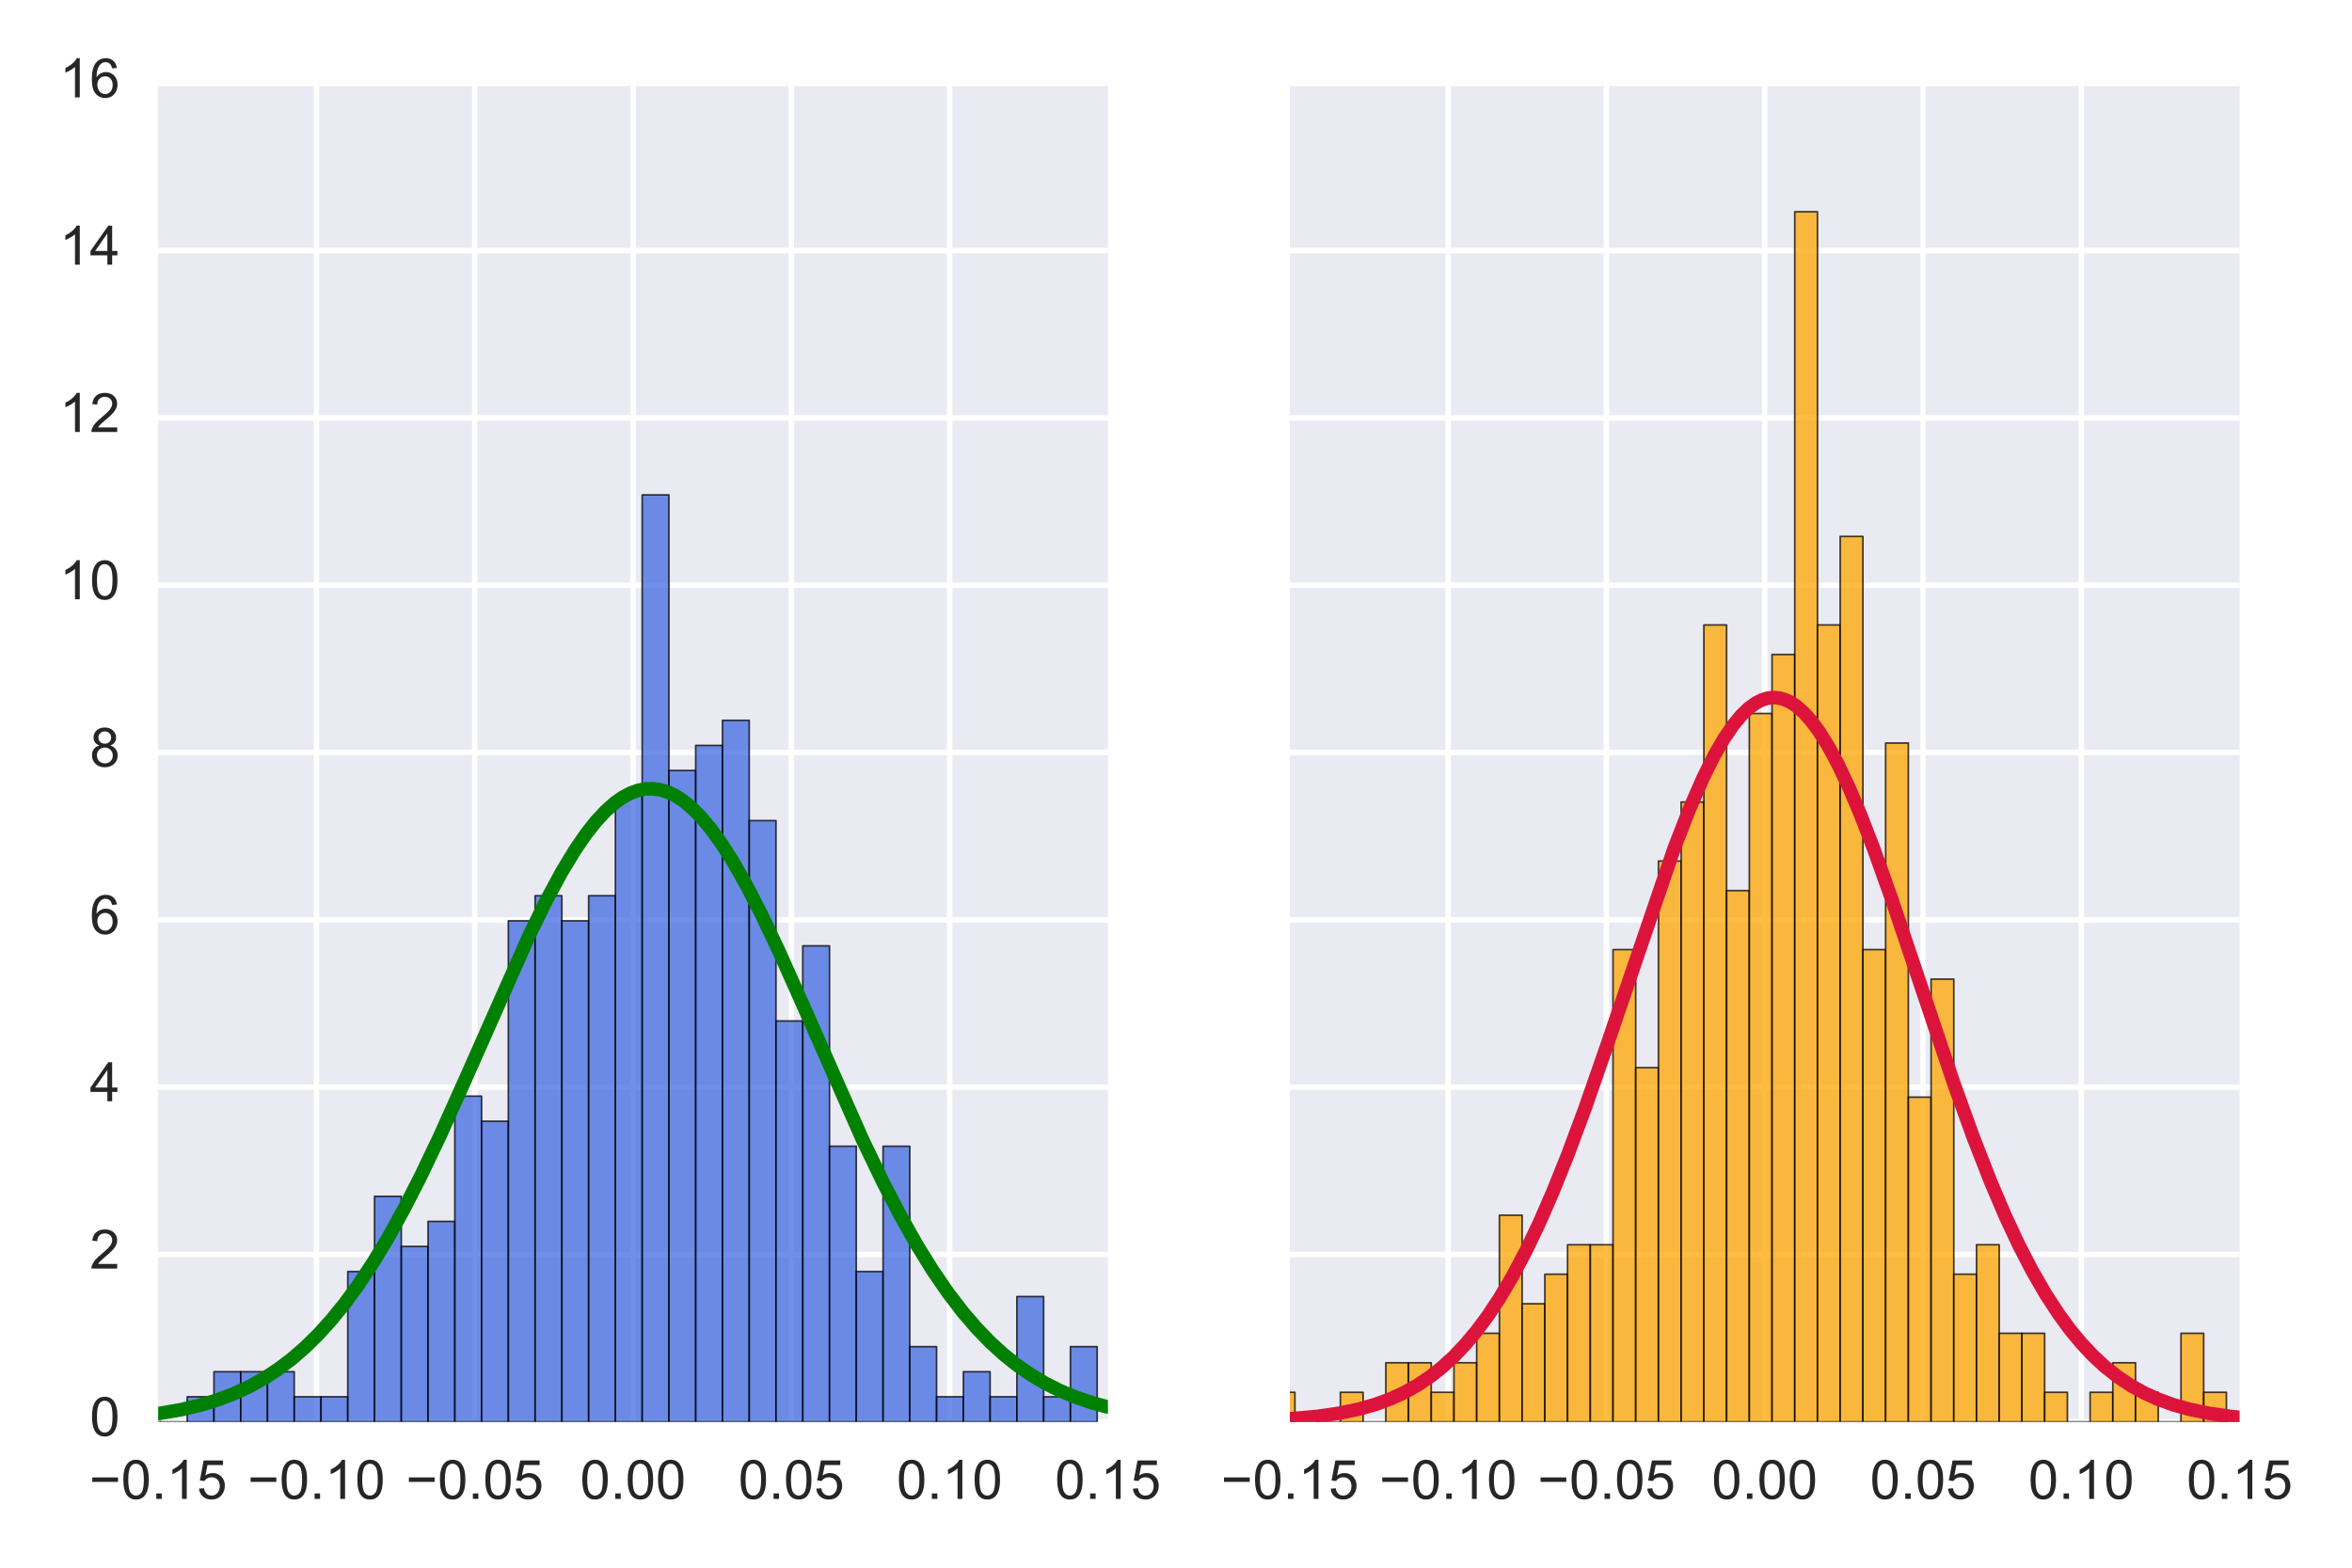 <?xml version="1.0" encoding="utf-8" standalone="no"?>
<!DOCTYPE svg PUBLIC "-//W3C//DTD SVG 1.1//EN"
  "http://www.w3.org/Graphics/SVG/1.1/DTD/svg11.dtd">
<!-- Created with matplotlib (http://matplotlib.org/) -->
<svg height="288pt" version="1.1" viewBox="0 0 432 288" width="432pt" xmlns="http://www.w3.org/2000/svg" xmlns:xlink="http://www.w3.org/1999/xlink">
 <defs>
  <style type="text/css">
*{stroke-linecap:butt;stroke-linejoin:round;stroke-miterlimit:100000;}
  </style>
 </defs>
 <g id="figure_1">
  <g id="patch_1">
   <path d="M 0 288 
L 432 288 
L 432 0 
L 0 0 
z
" style="fill:#ffffff;"/>
  </g>
  <g id="axes_1">
   <g id="patch_2">
    <path d="M 29.05 261.2 
L 203.497 261.2 
L 203.497 15.3 
L 29.05 15.3 
z
" style="fill:#eaeaf2;"/>
   </g>
   <g id="matplotlib.axis_1">
    <g id="xtick_1">
     <g id="text_1">
      <!-- −0.15 -->
      <defs>
       <path d="M 4.156 35.297 
Q 4.156 48 6.766 55.734 
Q 9.375 63.484 14.516 67.672 
Q 19.672 71.875 27.484 71.875 
Q 33.25 71.875 37.594 69.547 
Q 41.938 67.234 44.766 62.859 
Q 47.609 58.5 49.219 52.219 
Q 50.828 45.953 50.828 35.297 
Q 50.828 22.703 48.234 14.969 
Q 45.656 7.234 40.5 3 
Q 35.359 -1.219 27.484 -1.219 
Q 17.141 -1.219 11.234 6.203 
Q 4.156 15.141 4.156 35.297 
M 13.188 35.297 
Q 13.188 17.672 17.312 11.828 
Q 21.438 6 27.484 6 
Q 33.547 6 37.672 11.859 
Q 41.797 17.719 41.797 35.297 
Q 41.797 52.984 37.672 58.781 
Q 33.547 64.594 27.391 64.594 
Q 21.344 64.594 17.719 59.469 
Q 13.188 52.938 13.188 35.297 
" id="ArialMT-30"/>
       <path d="M 37.25 0 
L 28.469 0 
L 28.469 56 
Q 25.297 52.984 20.141 49.953 
Q 14.984 46.922 10.891 45.406 
L 10.891 53.906 
Q 18.266 57.375 23.781 62.297 
Q 29.297 67.234 31.594 71.875 
L 37.25 71.875 
z
" id="ArialMT-31"/>
       <path d="M 52.828 31.203 
L 5.562 31.203 
L 5.562 39.406 
L 52.828 39.406 
z
" id="ArialMT-2212"/>
       <path d="M 9.078 0 
L 9.078 10.016 
L 19.094 10.016 
L 19.094 0 
z
" id="ArialMT-2e"/>
       <path d="M 4.156 18.75 
L 13.375 19.531 
Q 14.406 12.797 18.141 9.391 
Q 21.875 6 27.156 6 
Q 33.5 6 37.891 10.781 
Q 42.281 15.578 42.281 23.484 
Q 42.281 31 38.062 35.344 
Q 33.844 39.703 27 39.703 
Q 22.75 39.703 19.328 37.766 
Q 15.922 35.844 13.969 32.766 
L 5.719 33.844 
L 12.641 70.609 
L 48.25 70.609 
L 48.25 62.203 
L 19.672 62.203 
L 15.828 42.969 
Q 22.266 47.469 29.344 47.469 
Q 38.719 47.469 45.156 40.969 
Q 51.609 34.469 51.609 24.266 
Q 51.609 14.547 45.953 7.469 
Q 39.062 -1.219 27.156 -1.219 
Q 17.391 -1.219 11.203 4.25 
Q 5.031 9.719 4.156 18.75 
" id="ArialMT-35"/>
      </defs>
      <g style="fill:#262626;" transform="translate(16.399 275.358)scale(0.1 -0.1)">
       <use xlink:href="#ArialMT-2212"/>
       <use x="58.398" xlink:href="#ArialMT-30"/>
       <use x="114.014" xlink:href="#ArialMT-2e"/>
       <use x="141.797" xlink:href="#ArialMT-31"/>
       <use x="197.412" xlink:href="#ArialMT-35"/>
      </g>
     </g>
    </g>
    <g id="xtick_2">
     <g id="line2d_1">
      <path clip-path="url(#pa4feaa0f34)" d="M 58.124 261.2 
L 58.124 15.3 
" style="fill:none;stroke:#ffffff;stroke-linecap:round;"/>
     </g>
     <g id="line2d_2">
      <defs>
       <path d="M 0 0 
L 0 0 
" id="m0b531b6ade" style="stroke:#262626;"/>
      </defs>
      <g>
       <use style="fill:#262626;stroke:#262626;" x="58.124" xlink:href="#m0b531b6ade" y="261.2"/>
      </g>
     </g>
     <g id="line2d_3">
      <g>
       <use style="fill:#262626;stroke:#262626;" x="58.124" xlink:href="#m0b531b6ade" y="15.3"/>
      </g>
     </g>
     <g id="text_2">
      <!-- −0.10 -->
      <g style="fill:#262626;" transform="translate(45.474 275.358)scale(0.1 -0.1)">
       <use xlink:href="#ArialMT-2212"/>
       <use x="58.398" xlink:href="#ArialMT-30"/>
       <use x="114.014" xlink:href="#ArialMT-2e"/>
       <use x="141.797" xlink:href="#ArialMT-31"/>
       <use x="197.412" xlink:href="#ArialMT-30"/>
      </g>
     </g>
    </g>
    <g id="xtick_3">
     <g id="line2d_4">
      <path clip-path="url(#pa4feaa0f34)" d="M 87.199 261.2 
L 87.199 15.3 
" style="fill:none;stroke:#ffffff;stroke-linecap:round;"/>
     </g>
     <g id="line2d_5">
      <g>
       <use style="fill:#262626;stroke:#262626;" x="87.199" xlink:href="#m0b531b6ade" y="261.2"/>
      </g>
     </g>
     <g id="line2d_6">
      <g>
       <use style="fill:#262626;stroke:#262626;" x="87.199" xlink:href="#m0b531b6ade" y="15.3"/>
      </g>
     </g>
     <g id="text_3">
      <!-- −0.05 -->
      <g style="fill:#262626;" transform="translate(74.548 275.358)scale(0.1 -0.1)">
       <use xlink:href="#ArialMT-2212"/>
       <use x="58.398" xlink:href="#ArialMT-30"/>
       <use x="114.014" xlink:href="#ArialMT-2e"/>
       <use x="141.797" xlink:href="#ArialMT-30"/>
       <use x="197.412" xlink:href="#ArialMT-35"/>
      </g>
     </g>
    </g>
    <g id="xtick_4">
     <g id="line2d_7">
      <path clip-path="url(#pa4feaa0f34)" d="M 116.273 261.2 
L 116.273 15.3 
" style="fill:none;stroke:#ffffff;stroke-linecap:round;"/>
     </g>
     <g id="line2d_8">
      <g>
       <use style="fill:#262626;stroke:#262626;" x="116.273" xlink:href="#m0b531b6ade" y="261.2"/>
      </g>
     </g>
     <g id="line2d_9">
      <g>
       <use style="fill:#262626;stroke:#262626;" x="116.273" xlink:href="#m0b531b6ade" y="15.3"/>
      </g>
     </g>
     <g id="text_4">
      <!-- 0.00 -->
      <g style="fill:#262626;" transform="translate(106.543 275.358)scale(0.1 -0.1)">
       <use xlink:href="#ArialMT-30"/>
       <use x="55.615" xlink:href="#ArialMT-2e"/>
       <use x="83.398" xlink:href="#ArialMT-30"/>
       <use x="139.014" xlink:href="#ArialMT-30"/>
      </g>
     </g>
    </g>
    <g id="xtick_5">
     <g id="line2d_10">
      <path clip-path="url(#pa4feaa0f34)" d="M 145.348 261.2 
L 145.348 15.3 
" style="fill:none;stroke:#ffffff;stroke-linecap:round;"/>
     </g>
     <g id="line2d_11">
      <g>
       <use style="fill:#262626;stroke:#262626;" x="145.348" xlink:href="#m0b531b6ade" y="261.2"/>
      </g>
     </g>
     <g id="line2d_12">
      <g>
       <use style="fill:#262626;stroke:#262626;" x="145.348" xlink:href="#m0b531b6ade" y="15.3"/>
      </g>
     </g>
     <g id="text_5">
      <!-- 0.05 -->
      <g style="fill:#262626;" transform="translate(135.617 275.358)scale(0.1 -0.1)">
       <use xlink:href="#ArialMT-30"/>
       <use x="55.615" xlink:href="#ArialMT-2e"/>
       <use x="83.398" xlink:href="#ArialMT-30"/>
       <use x="139.014" xlink:href="#ArialMT-35"/>
      </g>
     </g>
    </g>
    <g id="xtick_6">
     <g id="line2d_13">
      <path clip-path="url(#pa4feaa0f34)" d="M 174.422 261.2 
L 174.422 15.3 
" style="fill:none;stroke:#ffffff;stroke-linecap:round;"/>
     </g>
     <g id="line2d_14">
      <g>
       <use style="fill:#262626;stroke:#262626;" x="174.422" xlink:href="#m0b531b6ade" y="261.2"/>
      </g>
     </g>
     <g id="line2d_15">
      <g>
       <use style="fill:#262626;stroke:#262626;" x="174.422" xlink:href="#m0b531b6ade" y="15.3"/>
      </g>
     </g>
     <g id="text_6">
      <!-- 0.10 -->
      <g style="fill:#262626;" transform="translate(164.692 275.358)scale(0.1 -0.1)">
       <use xlink:href="#ArialMT-30"/>
       <use x="55.615" xlink:href="#ArialMT-2e"/>
       <use x="83.398" xlink:href="#ArialMT-31"/>
       <use x="139.014" xlink:href="#ArialMT-30"/>
      </g>
     </g>
    </g>
    <g id="xtick_7">
     <g id="text_7">
      <!-- 0.15 -->
      <g style="fill:#262626;" transform="translate(193.766 275.358)scale(0.1 -0.1)">
       <use xlink:href="#ArialMT-30"/>
       <use x="55.615" xlink:href="#ArialMT-2e"/>
       <use x="83.398" xlink:href="#ArialMT-31"/>
       <use x="139.014" xlink:href="#ArialMT-35"/>
      </g>
     </g>
    </g>
   </g>
   <g id="matplotlib.axis_2">
    <g id="ytick_1">
     <g id="line2d_16">
      <path clip-path="url(#pa4feaa0f34)" d="M 29.05 261.2 
L 203.497 261.2 
" style="fill:none;stroke:#ffffff;stroke-linecap:round;"/>
     </g>
     <g id="line2d_17">
      <g>
       <use style="fill:#262626;stroke:#262626;" x="29.05" xlink:href="#m0b531b6ade" y="261.2"/>
      </g>
     </g>
     <g id="line2d_18">
      <g>
       <use style="fill:#262626;stroke:#262626;" x="203.497" xlink:href="#m0b531b6ade" y="261.2"/>
      </g>
     </g>
     <g id="text_8">
      <!-- 0 -->
      <g style="fill:#262626;" transform="translate(16.489 263.785)scale(0.1 -0.1)">
       <use xlink:href="#ArialMT-30"/>
      </g>
     </g>
    </g>
    <g id="ytick_2">
     <g id="line2d_19">
      <path clip-path="url(#pa4feaa0f34)" d="M 29.05 230.463 
L 203.497 230.463 
" style="fill:none;stroke:#ffffff;stroke-linecap:round;"/>
     </g>
     <g id="line2d_20">
      <g>
       <use style="fill:#262626;stroke:#262626;" x="29.05" xlink:href="#m0b531b6ade" y="230.463"/>
      </g>
     </g>
     <g id="line2d_21">
      <g>
       <use style="fill:#262626;stroke:#262626;" x="203.497" xlink:href="#m0b531b6ade" y="230.463"/>
      </g>
     </g>
     <g id="text_9">
      <!-- 2 -->
      <defs>
       <path d="M 50.344 8.453 
L 50.344 0 
L 3.031 0 
Q 2.938 3.172 4.047 6.109 
Q 5.859 10.938 9.828 15.625 
Q 13.812 20.312 21.344 26.469 
Q 33.016 36.031 37.109 41.625 
Q 41.219 47.219 41.219 52.203 
Q 41.219 57.422 37.469 61 
Q 33.734 64.594 27.734 64.594 
Q 21.391 64.594 17.578 60.781 
Q 13.766 56.984 13.719 50.25 
L 4.688 51.172 
Q 5.609 61.281 11.656 66.578 
Q 17.719 71.875 27.938 71.875 
Q 38.234 71.875 44.234 66.156 
Q 50.25 60.453 50.25 52 
Q 50.25 47.703 48.484 43.547 
Q 46.734 39.406 42.656 34.812 
Q 38.578 30.219 29.109 22.219 
Q 21.188 15.578 18.938 13.203 
Q 16.703 10.844 15.234 8.453 
z
" id="ArialMT-32"/>
      </defs>
      <g style="fill:#262626;" transform="translate(16.489 233.048)scale(0.1 -0.1)">
       <use xlink:href="#ArialMT-32"/>
      </g>
     </g>
    </g>
    <g id="ytick_3">
     <g id="line2d_22">
      <path clip-path="url(#pa4feaa0f34)" d="M 29.05 199.725 
L 203.497 199.725 
" style="fill:none;stroke:#ffffff;stroke-linecap:round;"/>
     </g>
     <g id="line2d_23">
      <g>
       <use style="fill:#262626;stroke:#262626;" x="29.05" xlink:href="#m0b531b6ade" y="199.725"/>
      </g>
     </g>
     <g id="line2d_24">
      <g>
       <use style="fill:#262626;stroke:#262626;" x="203.497" xlink:href="#m0b531b6ade" y="199.725"/>
      </g>
     </g>
     <g id="text_10">
      <!-- 4 -->
      <defs>
       <path d="M 32.328 0 
L 32.328 17.141 
L 1.266 17.141 
L 1.266 25.203 
L 33.938 71.578 
L 41.109 71.578 
L 41.109 25.203 
L 50.781 25.203 
L 50.781 17.141 
L 41.109 17.141 
L 41.109 0 
z
M 32.328 25.203 
L 32.328 57.469 
L 9.906 25.203 
z
" id="ArialMT-34"/>
      </defs>
      <g style="fill:#262626;" transform="translate(16.489 202.31)scale(0.1 -0.1)">
       <use xlink:href="#ArialMT-34"/>
      </g>
     </g>
    </g>
    <g id="ytick_4">
     <g id="line2d_25">
      <path clip-path="url(#pa4feaa0f34)" d="M 29.05 168.988 
L 203.497 168.988 
" style="fill:none;stroke:#ffffff;stroke-linecap:round;"/>
     </g>
     <g id="line2d_26">
      <g>
       <use style="fill:#262626;stroke:#262626;" x="29.05" xlink:href="#m0b531b6ade" y="168.988"/>
      </g>
     </g>
     <g id="line2d_27">
      <g>
       <use style="fill:#262626;stroke:#262626;" x="203.497" xlink:href="#m0b531b6ade" y="168.988"/>
      </g>
     </g>
     <g id="text_11">
      <!-- 6 -->
      <defs>
       <path d="M 49.75 54.047 
L 41.016 53.375 
Q 39.844 58.547 37.703 60.891 
Q 34.125 64.656 28.906 64.656 
Q 24.703 64.656 21.531 62.312 
Q 17.391 59.281 14.984 53.469 
Q 12.594 47.656 12.5 36.922 
Q 15.672 41.75 20.266 44.094 
Q 24.859 46.438 29.891 46.438 
Q 38.672 46.438 44.844 39.969 
Q 51.031 33.5 51.031 23.25 
Q 51.031 16.5 48.125 10.719 
Q 45.219 4.938 40.141 1.859 
Q 35.062 -1.219 28.609 -1.219 
Q 17.625 -1.219 10.688 6.859 
Q 3.766 14.938 3.766 33.5 
Q 3.766 54.25 11.422 63.672 
Q 18.109 71.875 29.438 71.875 
Q 37.891 71.875 43.281 67.141 
Q 48.688 62.406 49.75 54.047 
M 13.875 23.188 
Q 13.875 18.656 15.797 14.5 
Q 17.719 10.359 21.188 8.172 
Q 24.656 6 28.469 6 
Q 34.031 6 38.031 10.484 
Q 42.047 14.984 42.047 22.703 
Q 42.047 30.125 38.078 34.391 
Q 34.125 38.672 28.125 38.672 
Q 22.172 38.672 18.016 34.391 
Q 13.875 30.125 13.875 23.188 
" id="ArialMT-36"/>
      </defs>
      <g style="fill:#262626;" transform="translate(16.489 171.573)scale(0.1 -0.1)">
       <use xlink:href="#ArialMT-36"/>
      </g>
     </g>
    </g>
    <g id="ytick_5">
     <g id="line2d_28">
      <path clip-path="url(#pa4feaa0f34)" d="M 29.05 138.25 
L 203.497 138.25 
" style="fill:none;stroke:#ffffff;stroke-linecap:round;"/>
     </g>
     <g id="line2d_29">
      <g>
       <use style="fill:#262626;stroke:#262626;" x="29.05" xlink:href="#m0b531b6ade" y="138.25"/>
      </g>
     </g>
     <g id="line2d_30">
      <g>
       <use style="fill:#262626;stroke:#262626;" x="203.497" xlink:href="#m0b531b6ade" y="138.25"/>
      </g>
     </g>
     <g id="text_12">
      <!-- 8 -->
      <defs>
       <path d="M 17.672 38.812 
Q 12.203 40.828 9.562 44.531 
Q 6.938 48.25 6.938 53.422 
Q 6.938 61.234 12.547 66.547 
Q 18.172 71.875 27.484 71.875 
Q 36.859 71.875 42.578 66.422 
Q 48.297 60.984 48.297 53.172 
Q 48.297 48.188 45.672 44.5 
Q 43.062 40.828 37.75 38.812 
Q 44.344 36.672 47.781 31.875 
Q 51.219 27.094 51.219 20.453 
Q 51.219 11.281 44.719 5.031 
Q 38.234 -1.219 27.641 -1.219 
Q 17.047 -1.219 10.547 5.047 
Q 4.047 11.328 4.047 20.703 
Q 4.047 27.688 7.594 32.391 
Q 11.141 37.109 17.672 38.812 
M 15.922 53.719 
Q 15.922 48.641 19.188 45.406 
Q 22.469 42.188 27.688 42.188 
Q 32.766 42.188 36.016 45.375 
Q 39.266 48.578 39.266 53.219 
Q 39.266 58.062 35.906 61.359 
Q 32.562 64.656 27.594 64.656 
Q 22.562 64.656 19.234 61.422 
Q 15.922 58.203 15.922 53.719 
M 13.094 20.656 
Q 13.094 16.891 14.875 13.375 
Q 16.656 9.859 20.172 7.922 
Q 23.688 6 27.734 6 
Q 34.031 6 38.125 10.047 
Q 42.234 14.109 42.234 20.359 
Q 42.234 26.703 38.016 30.859 
Q 33.797 35.016 27.438 35.016 
Q 21.234 35.016 17.156 30.906 
Q 13.094 26.812 13.094 20.656 
" id="ArialMT-38"/>
      </defs>
      <g style="fill:#262626;" transform="translate(16.489 140.835)scale(0.1 -0.1)">
       <use xlink:href="#ArialMT-38"/>
      </g>
     </g>
    </g>
    <g id="ytick_6">
     <g id="line2d_31">
      <path clip-path="url(#pa4feaa0f34)" d="M 29.05 107.513 
L 203.497 107.513 
" style="fill:none;stroke:#ffffff;stroke-linecap:round;"/>
     </g>
     <g id="line2d_32">
      <g>
       <use style="fill:#262626;stroke:#262626;" x="29.05" xlink:href="#m0b531b6ade" y="107.513"/>
      </g>
     </g>
     <g id="line2d_33">
      <g>
       <use style="fill:#262626;stroke:#262626;" x="203.497" xlink:href="#m0b531b6ade" y="107.513"/>
      </g>
     </g>
     <g id="text_13">
      <!-- 10 -->
      <g style="fill:#262626;" transform="translate(10.928 110.098)scale(0.1 -0.1)">
       <use xlink:href="#ArialMT-31"/>
       <use x="55.615" xlink:href="#ArialMT-30"/>
      </g>
     </g>
    </g>
    <g id="ytick_7">
     <g id="line2d_34">
      <path clip-path="url(#pa4feaa0f34)" d="M 29.05 76.775 
L 203.497 76.775 
" style="fill:none;stroke:#ffffff;stroke-linecap:round;"/>
     </g>
     <g id="line2d_35">
      <g>
       <use style="fill:#262626;stroke:#262626;" x="29.05" xlink:href="#m0b531b6ade" y="76.775"/>
      </g>
     </g>
     <g id="line2d_36">
      <g>
       <use style="fill:#262626;stroke:#262626;" x="203.497" xlink:href="#m0b531b6ade" y="76.775"/>
      </g>
     </g>
     <g id="text_14">
      <!-- 12 -->
      <g style="fill:#262626;" transform="translate(10.928 79.36)scale(0.1 -0.1)">
       <use xlink:href="#ArialMT-31"/>
       <use x="55.615" xlink:href="#ArialMT-32"/>
      </g>
     </g>
    </g>
    <g id="ytick_8">
     <g id="line2d_37">
      <path clip-path="url(#pa4feaa0f34)" d="M 29.05 46.038 
L 203.497 46.038 
" style="fill:none;stroke:#ffffff;stroke-linecap:round;"/>
     </g>
     <g id="line2d_38">
      <g>
       <use style="fill:#262626;stroke:#262626;" x="29.05" xlink:href="#m0b531b6ade" y="46.038"/>
      </g>
     </g>
     <g id="line2d_39">
      <g>
       <use style="fill:#262626;stroke:#262626;" x="203.497" xlink:href="#m0b531b6ade" y="46.038"/>
      </g>
     </g>
     <g id="text_15">
      <!-- 14 -->
      <g style="fill:#262626;" transform="translate(10.928 48.623)scale(0.1 -0.1)">
       <use xlink:href="#ArialMT-31"/>
       <use x="55.615" xlink:href="#ArialMT-34"/>
      </g>
     </g>
    </g>
    <g id="ytick_9">
     <g id="line2d_40">
      <path clip-path="url(#pa4feaa0f34)" d="M 29.05 15.3 
L 203.497 15.3 
" style="fill:none;stroke:#ffffff;stroke-linecap:round;"/>
     </g>
     <g id="line2d_41">
      <g>
       <use style="fill:#262626;stroke:#262626;" x="29.05" xlink:href="#m0b531b6ade" y="15.3"/>
      </g>
     </g>
     <g id="line2d_42">
      <g>
       <use style="fill:#262626;stroke:#262626;" x="203.497" xlink:href="#m0b531b6ade" y="15.3"/>
      </g>
     </g>
     <g id="text_16">
      <!-- 16 -->
      <g style="fill:#262626;" transform="translate(10.928 17.885)scale(0.1 -0.1)">
       <use xlink:href="#ArialMT-31"/>
       <use x="55.615" xlink:href="#ArialMT-36"/>
      </g>
     </g>
    </g>
   </g>
   <g id="patch_3">
    <path clip-path="url(#pa4feaa0f34)" d="M -44.277 261.2 
L -39.361 261.2 
L -39.361 256.598 
L -44.277 256.598 
z
" style="fill:#4169e1;opacity:0.75;stroke:#000000;stroke-linejoin:miter;stroke-width:0.3;"/>
   </g>
   <g id="patch_4">
    <path clip-path="url(#pa4feaa0f34)" d="M -39.361 261.2 
L -34.445 261.2 
L -34.445 261.2 
L -39.361 261.2 
z
" style="fill:#4169e1;opacity:0.75;stroke:#000000;stroke-linejoin:miter;stroke-width:0.3;"/>
   </g>
   <g id="patch_5">
    <path clip-path="url(#pa4feaa0f34)" d="M -34.445 261.2 
L -29.529 261.2 
L -29.529 261.2 
L -34.445 261.2 
z
" style="fill:#4169e1;opacity:0.75;stroke:#000000;stroke-linejoin:miter;stroke-width:0.3;"/>
   </g>
   <g id="patch_6">
    <path clip-path="url(#pa4feaa0f34)" d="M -29.529 261.2 
L -24.613 261.2 
L -24.613 261.2 
L -29.529 261.2 
z
" style="fill:#4169e1;opacity:0.75;stroke:#000000;stroke-linejoin:miter;stroke-width:0.3;"/>
   </g>
   <g id="patch_7">
    <path clip-path="url(#pa4feaa0f34)" d="M -24.613 261.2 
L -19.697 261.2 
L -19.697 261.2 
L -24.613 261.2 
z
" style="fill:#4169e1;opacity:0.75;stroke:#000000;stroke-linejoin:miter;stroke-width:0.3;"/>
   </g>
   <g id="patch_8">
    <path clip-path="url(#pa4feaa0f34)" d="M -19.697 261.2 
L -14.781 261.2 
L -14.781 261.2 
L -19.697 261.2 
z
" style="fill:#4169e1;opacity:0.75;stroke:#000000;stroke-linejoin:miter;stroke-width:0.3;"/>
   </g>
   <g id="patch_9">
    <path clip-path="url(#pa4feaa0f34)" d="M -14.781 261.2 
L -9.865 261.2 
L -9.865 261.2 
L -14.781 261.2 
z
" style="fill:#4169e1;opacity:0.75;stroke:#000000;stroke-linejoin:miter;stroke-width:0.3;"/>
   </g>
   <g id="patch_10">
    <path clip-path="url(#pa4feaa0f34)" d="M -9.865 261.2 
L -4.949 261.2 
L -4.949 261.2 
L -9.865 261.2 
z
" style="fill:#4169e1;opacity:0.75;stroke:#000000;stroke-linejoin:miter;stroke-width:0.3;"/>
   </g>
   <g id="patch_11">
    <path clip-path="url(#pa4feaa0f34)" d="M -4.949 261.2 
L -0.033 261.2 
L -0.033 261.2 
L -4.949 261.2 
z
" style="fill:#4169e1;opacity:0.75;stroke:#000000;stroke-linejoin:miter;stroke-width:0.3;"/>
   </g>
   <g id="patch_12">
    <path clip-path="url(#pa4feaa0f34)" d="M -0.033 261.2 
L 4.883 261.2 
L 4.883 261.2 
L -0.033 261.2 
z
" style="fill:#4169e1;opacity:0.75;stroke:#000000;stroke-linejoin:miter;stroke-width:0.3;"/>
   </g>
   <g id="patch_13">
    <path clip-path="url(#pa4feaa0f34)" d="M 4.883 261.2 
L 9.799 261.2 
L 9.799 261.2 
L 4.883 261.2 
z
" style="fill:#4169e1;opacity:0.75;stroke:#000000;stroke-linejoin:miter;stroke-width:0.3;"/>
   </g>
   <g id="patch_14">
    <path clip-path="url(#pa4feaa0f34)" d="M 9.799 261.2 
L 14.715 261.2 
L 14.715 256.598 
L 9.799 256.598 
z
" style="fill:#4169e1;opacity:0.75;stroke:#000000;stroke-linejoin:miter;stroke-width:0.3;"/>
   </g>
   <g id="patch_15">
    <path clip-path="url(#pa4feaa0f34)" d="M 14.715 261.2 
L 19.631 261.2 
L 19.631 261.2 
L 14.715 261.2 
z
" style="fill:#4169e1;opacity:0.75;stroke:#000000;stroke-linejoin:miter;stroke-width:0.3;"/>
   </g>
   <g id="patch_16">
    <path clip-path="url(#pa4feaa0f34)" d="M 19.631 261.2 
L 24.547 261.2 
L 24.547 256.598 
L 19.631 256.598 
z
" style="fill:#4169e1;opacity:0.75;stroke:#000000;stroke-linejoin:miter;stroke-width:0.3;"/>
   </g>
   <g id="patch_17">
    <path clip-path="url(#pa4feaa0f34)" d="M 24.547 261.2 
L 29.463 261.2 
L 29.463 261.2 
L 24.547 261.2 
z
" style="fill:#4169e1;opacity:0.75;stroke:#000000;stroke-linejoin:miter;stroke-width:0.3;"/>
   </g>
   <g id="patch_18">
    <path clip-path="url(#pa4feaa0f34)" d="M 29.463 261.2 
L 34.379 261.2 
L 34.379 261.2 
L 29.463 261.2 
z
" style="fill:#4169e1;opacity:0.75;stroke:#000000;stroke-linejoin:miter;stroke-width:0.3;"/>
   </g>
   <g id="patch_19">
    <path clip-path="url(#pa4feaa0f34)" d="M 34.379 261.2 
L 39.295 261.2 
L 39.295 256.598 
L 34.379 256.598 
z
" style="fill:#4169e1;opacity:0.75;stroke:#000000;stroke-linejoin:miter;stroke-width:0.3;"/>
   </g>
   <g id="patch_20">
    <path clip-path="url(#pa4feaa0f34)" d="M 39.295 261.2 
L 44.211 261.2 
L 44.211 251.995 
L 39.295 251.995 
z
" style="fill:#4169e1;opacity:0.75;stroke:#000000;stroke-linejoin:miter;stroke-width:0.3;"/>
   </g>
   <g id="patch_21">
    <path clip-path="url(#pa4feaa0f34)" d="M 44.211 261.2 
L 49.127 261.2 
L 49.127 251.995 
L 44.211 251.995 
z
" style="fill:#4169e1;opacity:0.75;stroke:#000000;stroke-linejoin:miter;stroke-width:0.3;"/>
   </g>
   <g id="patch_22">
    <path clip-path="url(#pa4feaa0f34)" d="M 49.127 261.2 
L 54.043 261.2 
L 54.043 251.995 
L 49.127 251.995 
z
" style="fill:#4169e1;opacity:0.75;stroke:#000000;stroke-linejoin:miter;stroke-width:0.3;"/>
   </g>
   <g id="patch_23">
    <path clip-path="url(#pa4feaa0f34)" d="M 54.043 261.2 
L 58.959 261.2 
L 58.959 256.598 
L 54.043 256.598 
z
" style="fill:#4169e1;opacity:0.75;stroke:#000000;stroke-linejoin:miter;stroke-width:0.3;"/>
   </g>
   <g id="patch_24">
    <path clip-path="url(#pa4feaa0f34)" d="M 58.959 261.2 
L 63.875 261.2 
L 63.875 256.598 
L 58.959 256.598 
z
" style="fill:#4169e1;opacity:0.75;stroke:#000000;stroke-linejoin:miter;stroke-width:0.3;"/>
   </g>
   <g id="patch_25">
    <path clip-path="url(#pa4feaa0f34)" d="M 63.875 261.2 
L 68.791 261.2 
L 68.791 233.586 
L 63.875 233.586 
z
" style="fill:#4169e1;opacity:0.75;stroke:#000000;stroke-linejoin:miter;stroke-width:0.3;"/>
   </g>
   <g id="patch_26">
    <path clip-path="url(#pa4feaa0f34)" d="M 68.791 261.2 
L 73.707 261.2 
L 73.707 219.779 
L 68.791 219.779 
z
" style="fill:#4169e1;opacity:0.75;stroke:#000000;stroke-linejoin:miter;stroke-width:0.3;"/>
   </g>
   <g id="patch_27">
    <path clip-path="url(#pa4feaa0f34)" d="M 73.707 261.2 
L 78.622 261.2 
L 78.622 228.984 
L 73.707 228.984 
z
" style="fill:#4169e1;opacity:0.75;stroke:#000000;stroke-linejoin:miter;stroke-width:0.3;"/>
   </g>
   <g id="patch_28">
    <path clip-path="url(#pa4feaa0f34)" d="M 78.622 261.2 
L 83.538 261.2 
L 83.538 224.382 
L 78.622 224.382 
z
" style="fill:#4169e1;opacity:0.75;stroke:#000000;stroke-linejoin:miter;stroke-width:0.3;"/>
   </g>
   <g id="patch_29">
    <path clip-path="url(#pa4feaa0f34)" d="M 83.538 261.2 
L 88.454 261.2 
L 88.454 201.37 
L 83.538 201.37 
z
" style="fill:#4169e1;opacity:0.75;stroke:#000000;stroke-linejoin:miter;stroke-width:0.3;"/>
   </g>
   <g id="patch_30">
    <path clip-path="url(#pa4feaa0f34)" d="M 88.454 261.2 
L 93.37 261.2 
L 93.37 205.973 
L 88.454 205.973 
z
" style="fill:#4169e1;opacity:0.75;stroke:#000000;stroke-linejoin:miter;stroke-width:0.3;"/>
   </g>
   <g id="patch_31">
    <path clip-path="url(#pa4feaa0f34)" d="M 93.37 261.2 
L 98.286 261.2 
L 98.286 169.154 
L 93.37 169.154 
z
" style="fill:#4169e1;opacity:0.75;stroke:#000000;stroke-linejoin:miter;stroke-width:0.3;"/>
   </g>
   <g id="patch_32">
    <path clip-path="url(#pa4feaa0f34)" d="M 98.286 261.2 
L 103.202 261.2 
L 103.202 164.552 
L 98.286 164.552 
z
" style="fill:#4169e1;opacity:0.75;stroke:#000000;stroke-linejoin:miter;stroke-width:0.3;"/>
   </g>
   <g id="patch_33">
    <path clip-path="url(#pa4feaa0f34)" d="M 103.202 261.2 
L 108.118 261.2 
L 108.118 169.154 
L 103.202 169.154 
z
" style="fill:#4169e1;opacity:0.75;stroke:#000000;stroke-linejoin:miter;stroke-width:0.3;"/>
   </g>
   <g id="patch_34">
    <path clip-path="url(#pa4feaa0f34)" d="M 108.118 261.2 
L 113.034 261.2 
L 113.034 164.552 
L 108.118 164.552 
z
" style="fill:#4169e1;opacity:0.75;stroke:#000000;stroke-linejoin:miter;stroke-width:0.3;"/>
   </g>
   <g id="patch_35">
    <path clip-path="url(#pa4feaa0f34)" d="M 113.034 261.2 
L 117.95 261.2 
L 117.95 146.143 
L 113.034 146.143 
z
" style="fill:#4169e1;opacity:0.75;stroke:#000000;stroke-linejoin:miter;stroke-width:0.3;"/>
   </g>
   <g id="patch_36">
    <path clip-path="url(#pa4feaa0f34)" d="M 117.95 261.2 
L 122.866 261.2 
L 122.866 90.915 
L 117.95 90.915 
z
" style="fill:#4169e1;opacity:0.75;stroke:#000000;stroke-linejoin:miter;stroke-width:0.3;"/>
   </g>
   <g id="patch_37">
    <path clip-path="url(#pa4feaa0f34)" d="M 122.866 261.2 
L 127.782 261.2 
L 127.782 141.541 
L 122.866 141.541 
z
" style="fill:#4169e1;opacity:0.75;stroke:#000000;stroke-linejoin:miter;stroke-width:0.3;"/>
   </g>
   <g id="patch_38">
    <path clip-path="url(#pa4feaa0f34)" d="M 127.782 261.2 
L 132.698 261.2 
L 132.698 136.938 
L 127.782 136.938 
z
" style="fill:#4169e1;opacity:0.75;stroke:#000000;stroke-linejoin:miter;stroke-width:0.3;"/>
   </g>
   <g id="patch_39">
    <path clip-path="url(#pa4feaa0f34)" d="M 132.698 261.2 
L 137.614 261.2 
L 137.614 132.336 
L 132.698 132.336 
z
" style="fill:#4169e1;opacity:0.75;stroke:#000000;stroke-linejoin:miter;stroke-width:0.3;"/>
   </g>
   <g id="patch_40">
    <path clip-path="url(#pa4feaa0f34)" d="M 137.614 261.2 
L 142.53 261.2 
L 142.53 150.745 
L 137.614 150.745 
z
" style="fill:#4169e1;opacity:0.75;stroke:#000000;stroke-linejoin:miter;stroke-width:0.3;"/>
   </g>
   <g id="patch_41">
    <path clip-path="url(#pa4feaa0f34)" d="M 142.53 261.2 
L 147.446 261.2 
L 147.446 187.563 
L 142.53 187.563 
z
" style="fill:#4169e1;opacity:0.75;stroke:#000000;stroke-linejoin:miter;stroke-width:0.3;"/>
   </g>
   <g id="patch_42">
    <path clip-path="url(#pa4feaa0f34)" d="M 147.446 261.2 
L 152.362 261.2 
L 152.362 173.757 
L 147.446 173.757 
z
" style="fill:#4169e1;opacity:0.75;stroke:#000000;stroke-linejoin:miter;stroke-width:0.3;"/>
   </g>
   <g id="patch_43">
    <path clip-path="url(#pa4feaa0f34)" d="M 152.362 261.2 
L 157.278 261.2 
L 157.278 210.575 
L 152.362 210.575 
z
" style="fill:#4169e1;opacity:0.75;stroke:#000000;stroke-linejoin:miter;stroke-width:0.3;"/>
   </g>
   <g id="patch_44">
    <path clip-path="url(#pa4feaa0f34)" d="M 157.278 261.2 
L 162.194 261.2 
L 162.194 233.586 
L 157.278 233.586 
z
" style="fill:#4169e1;opacity:0.75;stroke:#000000;stroke-linejoin:miter;stroke-width:0.3;"/>
   </g>
   <g id="patch_45">
    <path clip-path="url(#pa4feaa0f34)" d="M 162.194 261.2 
L 167.11 261.2 
L 167.11 210.575 
L 162.194 210.575 
z
" style="fill:#4169e1;opacity:0.75;stroke:#000000;stroke-linejoin:miter;stroke-width:0.3;"/>
   </g>
   <g id="patch_46">
    <path clip-path="url(#pa4feaa0f34)" d="M 167.11 261.2 
L 172.026 261.2 
L 172.026 247.393 
L 167.11 247.393 
z
" style="fill:#4169e1;opacity:0.75;stroke:#000000;stroke-linejoin:miter;stroke-width:0.3;"/>
   </g>
   <g id="patch_47">
    <path clip-path="url(#pa4feaa0f34)" d="M 172.026 261.2 
L 176.942 261.2 
L 176.942 256.598 
L 172.026 256.598 
z
" style="fill:#4169e1;opacity:0.75;stroke:#000000;stroke-linejoin:miter;stroke-width:0.3;"/>
   </g>
   <g id="patch_48">
    <path clip-path="url(#pa4feaa0f34)" d="M 176.942 261.2 
L 181.858 261.2 
L 181.858 251.995 
L 176.942 251.995 
z
" style="fill:#4169e1;opacity:0.75;stroke:#000000;stroke-linejoin:miter;stroke-width:0.3;"/>
   </g>
   <g id="patch_49">
    <path clip-path="url(#pa4feaa0f34)" d="M 181.858 261.2 
L 186.774 261.2 
L 186.774 256.598 
L 181.858 256.598 
z
" style="fill:#4169e1;opacity:0.75;stroke:#000000;stroke-linejoin:miter;stroke-width:0.3;"/>
   </g>
   <g id="patch_50">
    <path clip-path="url(#pa4feaa0f34)" d="M 186.774 261.2 
L 191.69 261.2 
L 191.69 238.189 
L 186.774 238.189 
z
" style="fill:#4169e1;opacity:0.75;stroke:#000000;stroke-linejoin:miter;stroke-width:0.3;"/>
   </g>
   <g id="patch_51">
    <path clip-path="url(#pa4feaa0f34)" d="M 191.69 261.2 
L 196.606 261.2 
L 196.606 256.598 
L 191.69 256.598 
z
" style="fill:#4169e1;opacity:0.75;stroke:#000000;stroke-linejoin:miter;stroke-width:0.3;"/>
   </g>
   <g id="patch_52">
    <path clip-path="url(#pa4feaa0f34)" d="M 196.606 261.2 
L 201.522 261.2 
L 201.522 247.393 
L 196.606 247.393 
z
" style="fill:#4169e1;opacity:0.75;stroke:#000000;stroke-linejoin:miter;stroke-width:0.3;"/>
   </g>
   <g id="line2d_43">
    <path clip-path="url(#pa4feaa0f34)" d="M 29.05 259.699 
L 33.245 258.973 
L 36.741 258.15 
L 39.887 257.198 
L 43.034 256.003 
L 45.83 254.703 
L 48.627 253.144 
L 51.074 251.543 
L 53.522 249.697 
L 55.969 247.585 
L 58.416 245.188 
L 60.863 242.488 
L 63.31 239.472 
L 65.757 236.13 
L 68.554 231.906 
L 71.351 227.255 
L 74.147 222.192 
L 77.294 216.038 
L 80.79 208.709 
L 85.334 198.604 
L 97.221 171.792 
L 100.367 165.386 
L 103.164 160.205 
L 105.611 156.162 
L 107.708 153.118 
L 109.456 150.909 
L 111.204 149.021 
L 112.952 147.47 
L 114.351 146.483 
L 115.749 145.729 
L 117.147 145.21 
L 118.546 144.932 
L 119.944 144.896 
L 121.343 145.101 
L 122.741 145.547 
L 124.139 146.231 
L 125.538 147.149 
L 126.936 148.294 
L 128.684 150.035 
L 130.432 152.105 
L 132.53 154.995 
L 134.627 158.292 
L 137.074 162.594 
L 139.871 168.022 
L 143.017 174.637 
L 147.212 184.008 
L 158.399 209.308 
L 162.245 217.301 
L 165.391 223.362 
L 168.538 228.928 
L 171.334 233.431 
L 174.131 237.504 
L 176.928 241.147 
L 179.375 243.99 
L 181.822 246.524 
L 184.269 248.764 
L 186.716 250.729 
L 189.164 252.44 
L 191.96 254.111 
L 194.757 255.511 
L 197.554 256.672 
L 200.7 257.733 
L 203.497 258.489 
L 203.497 258.489 
" style="fill:none;stroke:#008000;stroke-linecap:round;stroke-width:2.5;"/>
   </g>
   <g id="patch_53">
    <path d="M 29.05 15.3 
L 203.497 15.3 
" style="fill:none;"/>
   </g>
   <g id="patch_54">
    <path d="M 203.497 261.2 
L 203.497 15.3 
" style="fill:none;"/>
   </g>
   <g id="patch_55">
    <path d="M 29.05 261.2 
L 203.497 261.2 
" style="fill:none;"/>
   </g>
   <g id="patch_56">
    <path d="M 29.05 261.2 
L 29.05 15.3 
" style="fill:none;"/>
   </g>
  </g>
  <g id="axes_2">
   <g id="patch_57">
    <path d="M 236.909 261.2 
L 411.356 261.2 
L 411.356 15.3 
L 236.909 15.3 
z
" style="fill:#eaeaf2;"/>
   </g>
   <g id="matplotlib.axis_3">
    <g id="xtick_8">
     <g id="text_17">
      <!-- −0.15 -->
      <g style="fill:#262626;" transform="translate(224.259 275.358)scale(0.1 -0.1)">
       <use xlink:href="#ArialMT-2212"/>
       <use x="58.398" xlink:href="#ArialMT-30"/>
       <use x="114.014" xlink:href="#ArialMT-2e"/>
       <use x="141.797" xlink:href="#ArialMT-31"/>
       <use x="197.412" xlink:href="#ArialMT-35"/>
      </g>
     </g>
    </g>
    <g id="xtick_9">
     <g id="line2d_44">
      <path clip-path="url(#pf4dfc06ba5)" d="M 265.984 261.2 
L 265.984 15.3 
" style="fill:none;stroke:#ffffff;stroke-linecap:round;"/>
     </g>
     <g id="line2d_45">
      <g>
       <use style="fill:#262626;stroke:#262626;" x="265.984" xlink:href="#m0b531b6ade" y="261.2"/>
      </g>
     </g>
     <g id="line2d_46">
      <g>
       <use style="fill:#262626;stroke:#262626;" x="265.984" xlink:href="#m0b531b6ade" y="15.3"/>
      </g>
     </g>
     <g id="text_18">
      <!-- −0.10 -->
      <g style="fill:#262626;" transform="translate(253.333 275.358)scale(0.1 -0.1)">
       <use xlink:href="#ArialMT-2212"/>
       <use x="58.398" xlink:href="#ArialMT-30"/>
       <use x="114.014" xlink:href="#ArialMT-2e"/>
       <use x="141.797" xlink:href="#ArialMT-31"/>
       <use x="197.412" xlink:href="#ArialMT-30"/>
      </g>
     </g>
    </g>
    <g id="xtick_10">
     <g id="line2d_47">
      <path clip-path="url(#pf4dfc06ba5)" d="M 295.058 261.2 
L 295.058 15.3 
" style="fill:none;stroke:#ffffff;stroke-linecap:round;"/>
     </g>
     <g id="line2d_48">
      <g>
       <use style="fill:#262626;stroke:#262626;" x="295.058" xlink:href="#m0b531b6ade" y="261.2"/>
      </g>
     </g>
     <g id="line2d_49">
      <g>
       <use style="fill:#262626;stroke:#262626;" x="295.058" xlink:href="#m0b531b6ade" y="15.3"/>
      </g>
     </g>
     <g id="text_19">
      <!-- −0.05 -->
      <g style="fill:#262626;" transform="translate(282.408 275.358)scale(0.1 -0.1)">
       <use xlink:href="#ArialMT-2212"/>
       <use x="58.398" xlink:href="#ArialMT-30"/>
       <use x="114.014" xlink:href="#ArialMT-2e"/>
       <use x="141.797" xlink:href="#ArialMT-30"/>
       <use x="197.412" xlink:href="#ArialMT-35"/>
      </g>
     </g>
    </g>
    <g id="xtick_11">
     <g id="line2d_50">
      <path clip-path="url(#pf4dfc06ba5)" d="M 324.133 261.2 
L 324.133 15.3 
" style="fill:none;stroke:#ffffff;stroke-linecap:round;"/>
     </g>
     <g id="line2d_51">
      <g>
       <use style="fill:#262626;stroke:#262626;" x="324.133" xlink:href="#m0b531b6ade" y="261.2"/>
      </g>
     </g>
     <g id="line2d_52">
      <g>
       <use style="fill:#262626;stroke:#262626;" x="324.133" xlink:href="#m0b531b6ade" y="15.3"/>
      </g>
     </g>
     <g id="text_20">
      <!-- 0.00 -->
      <g style="fill:#262626;" transform="translate(314.402 275.358)scale(0.1 -0.1)">
       <use xlink:href="#ArialMT-30"/>
       <use x="55.615" xlink:href="#ArialMT-2e"/>
       <use x="83.398" xlink:href="#ArialMT-30"/>
       <use x="139.014" xlink:href="#ArialMT-30"/>
      </g>
     </g>
    </g>
    <g id="xtick_12">
     <g id="line2d_53">
      <path clip-path="url(#pf4dfc06ba5)" d="M 353.207 261.2 
L 353.207 15.3 
" style="fill:none;stroke:#ffffff;stroke-linecap:round;"/>
     </g>
     <g id="line2d_54">
      <g>
       <use style="fill:#262626;stroke:#262626;" x="353.207" xlink:href="#m0b531b6ade" y="261.2"/>
      </g>
     </g>
     <g id="line2d_55">
      <g>
       <use style="fill:#262626;stroke:#262626;" x="353.207" xlink:href="#m0b531b6ade" y="15.3"/>
      </g>
     </g>
     <g id="text_21">
      <!-- 0.05 -->
      <g style="fill:#262626;" transform="translate(343.477 275.358)scale(0.1 -0.1)">
       <use xlink:href="#ArialMT-30"/>
       <use x="55.615" xlink:href="#ArialMT-2e"/>
       <use x="83.398" xlink:href="#ArialMT-30"/>
       <use x="139.014" xlink:href="#ArialMT-35"/>
      </g>
     </g>
    </g>
    <g id="xtick_13">
     <g id="line2d_56">
      <path clip-path="url(#pf4dfc06ba5)" d="M 382.282 261.2 
L 382.282 15.3 
" style="fill:none;stroke:#ffffff;stroke-linecap:round;"/>
     </g>
     <g id="line2d_57">
      <g>
       <use style="fill:#262626;stroke:#262626;" x="382.282" xlink:href="#m0b531b6ade" y="261.2"/>
      </g>
     </g>
     <g id="line2d_58">
      <g>
       <use style="fill:#262626;stroke:#262626;" x="382.282" xlink:href="#m0b531b6ade" y="15.3"/>
      </g>
     </g>
     <g id="text_22">
      <!-- 0.10 -->
      <g style="fill:#262626;" transform="translate(372.551 275.358)scale(0.1 -0.1)">
       <use xlink:href="#ArialMT-30"/>
       <use x="55.615" xlink:href="#ArialMT-2e"/>
       <use x="83.398" xlink:href="#ArialMT-31"/>
       <use x="139.014" xlink:href="#ArialMT-30"/>
      </g>
     </g>
    </g>
    <g id="xtick_14">
     <g id="text_23">
      <!-- 0.15 -->
      <g style="fill:#262626;" transform="translate(401.626 275.358)scale(0.1 -0.1)">
       <use xlink:href="#ArialMT-30"/>
       <use x="55.615" xlink:href="#ArialMT-2e"/>
       <use x="83.398" xlink:href="#ArialMT-31"/>
       <use x="139.014" xlink:href="#ArialMT-35"/>
      </g>
     </g>
    </g>
   </g>
   <g id="matplotlib.axis_4">
    <g id="ytick_10">
     <g id="line2d_59">
      <path clip-path="url(#pf4dfc06ba5)" d="M 236.909 261.2 
L 411.356 261.2 
" style="fill:none;stroke:#ffffff;stroke-linecap:round;"/>
     </g>
     <g id="line2d_60">
      <g>
       <use style="fill:#262626;stroke:#262626;" x="236.909" xlink:href="#m0b531b6ade" y="261.2"/>
      </g>
     </g>
     <g id="line2d_61">
      <g>
       <use style="fill:#262626;stroke:#262626;" x="411.356" xlink:href="#m0b531b6ade" y="261.2"/>
      </g>
     </g>
    </g>
    <g id="ytick_11">
     <g id="line2d_62">
      <path clip-path="url(#pf4dfc06ba5)" d="M 236.909 230.463 
L 411.356 230.463 
" style="fill:none;stroke:#ffffff;stroke-linecap:round;"/>
     </g>
     <g id="line2d_63">
      <g>
       <use style="fill:#262626;stroke:#262626;" x="236.909" xlink:href="#m0b531b6ade" y="230.463"/>
      </g>
     </g>
     <g id="line2d_64">
      <g>
       <use style="fill:#262626;stroke:#262626;" x="411.356" xlink:href="#m0b531b6ade" y="230.463"/>
      </g>
     </g>
    </g>
    <g id="ytick_12">
     <g id="line2d_65">
      <path clip-path="url(#pf4dfc06ba5)" d="M 236.909 199.725 
L 411.356 199.725 
" style="fill:none;stroke:#ffffff;stroke-linecap:round;"/>
     </g>
     <g id="line2d_66">
      <g>
       <use style="fill:#262626;stroke:#262626;" x="236.909" xlink:href="#m0b531b6ade" y="199.725"/>
      </g>
     </g>
     <g id="line2d_67">
      <g>
       <use style="fill:#262626;stroke:#262626;" x="411.356" xlink:href="#m0b531b6ade" y="199.725"/>
      </g>
     </g>
    </g>
    <g id="ytick_13">
     <g id="line2d_68">
      <path clip-path="url(#pf4dfc06ba5)" d="M 236.909 168.988 
L 411.356 168.988 
" style="fill:none;stroke:#ffffff;stroke-linecap:round;"/>
     </g>
     <g id="line2d_69">
      <g>
       <use style="fill:#262626;stroke:#262626;" x="236.909" xlink:href="#m0b531b6ade" y="168.988"/>
      </g>
     </g>
     <g id="line2d_70">
      <g>
       <use style="fill:#262626;stroke:#262626;" x="411.356" xlink:href="#m0b531b6ade" y="168.988"/>
      </g>
     </g>
    </g>
    <g id="ytick_14">
     <g id="line2d_71">
      <path clip-path="url(#pf4dfc06ba5)" d="M 236.909 138.25 
L 411.356 138.25 
" style="fill:none;stroke:#ffffff;stroke-linecap:round;"/>
     </g>
     <g id="line2d_72">
      <g>
       <use style="fill:#262626;stroke:#262626;" x="236.909" xlink:href="#m0b531b6ade" y="138.25"/>
      </g>
     </g>
     <g id="line2d_73">
      <g>
       <use style="fill:#262626;stroke:#262626;" x="411.356" xlink:href="#m0b531b6ade" y="138.25"/>
      </g>
     </g>
    </g>
    <g id="ytick_15">
     <g id="line2d_74">
      <path clip-path="url(#pf4dfc06ba5)" d="M 236.909 107.513 
L 411.356 107.513 
" style="fill:none;stroke:#ffffff;stroke-linecap:round;"/>
     </g>
     <g id="line2d_75">
      <g>
       <use style="fill:#262626;stroke:#262626;" x="236.909" xlink:href="#m0b531b6ade" y="107.513"/>
      </g>
     </g>
     <g id="line2d_76">
      <g>
       <use style="fill:#262626;stroke:#262626;" x="411.356" xlink:href="#m0b531b6ade" y="107.513"/>
      </g>
     </g>
    </g>
    <g id="ytick_16">
     <g id="line2d_77">
      <path clip-path="url(#pf4dfc06ba5)" d="M 236.909 76.775 
L 411.356 76.775 
" style="fill:none;stroke:#ffffff;stroke-linecap:round;"/>
     </g>
     <g id="line2d_78">
      <g>
       <use style="fill:#262626;stroke:#262626;" x="236.909" xlink:href="#m0b531b6ade" y="76.775"/>
      </g>
     </g>
     <g id="line2d_79">
      <g>
       <use style="fill:#262626;stroke:#262626;" x="411.356" xlink:href="#m0b531b6ade" y="76.775"/>
      </g>
     </g>
    </g>
    <g id="ytick_17">
     <g id="line2d_80">
      <path clip-path="url(#pf4dfc06ba5)" d="M 236.909 46.038 
L 411.356 46.038 
" style="fill:none;stroke:#ffffff;stroke-linecap:round;"/>
     </g>
     <g id="line2d_81">
      <g>
       <use style="fill:#262626;stroke:#262626;" x="236.909" xlink:href="#m0b531b6ade" y="46.038"/>
      </g>
     </g>
     <g id="line2d_82">
      <g>
       <use style="fill:#262626;stroke:#262626;" x="411.356" xlink:href="#m0b531b6ade" y="46.038"/>
      </g>
     </g>
    </g>
    <g id="ytick_18">
     <g id="line2d_83">
      <path clip-path="url(#pf4dfc06ba5)" d="M 236.909 15.3 
L 411.356 15.3 
" style="fill:none;stroke:#ffffff;stroke-linecap:round;"/>
     </g>
     <g id="line2d_84">
      <g>
       <use style="fill:#262626;stroke:#262626;" x="236.909" xlink:href="#m0b531b6ade" y="15.3"/>
      </g>
     </g>
     <g id="line2d_85">
      <g>
       <use style="fill:#262626;stroke:#262626;" x="411.356" xlink:href="#m0b531b6ade" y="15.3"/>
      </g>
     </g>
    </g>
   </g>
   <g id="patch_58">
    <path clip-path="url(#pf4dfc06ba5)" d="M 216.981 261.2 
L 221.154 261.2 
L 221.154 255.778 
L 216.981 255.778 
z
" style="fill:#ffa500;opacity:0.75;stroke:#000000;stroke-linejoin:miter;stroke-width:0.3;"/>
   </g>
   <g id="patch_59">
    <path clip-path="url(#pf4dfc06ba5)" d="M 221.154 261.2 
L 225.326 261.2 
L 225.326 255.778 
L 221.154 255.778 
z
" style="fill:#ffa500;opacity:0.75;stroke:#000000;stroke-linejoin:miter;stroke-width:0.3;"/>
   </g>
   <g id="patch_60">
    <path clip-path="url(#pf4dfc06ba5)" d="M 225.326 261.2 
L 229.499 261.2 
L 229.499 261.2 
L 225.326 261.2 
z
" style="fill:#ffa500;opacity:0.75;stroke:#000000;stroke-linejoin:miter;stroke-width:0.3;"/>
   </g>
   <g id="patch_61">
    <path clip-path="url(#pf4dfc06ba5)" d="M 229.499 261.2 
L 233.672 261.2 
L 233.672 261.2 
L 229.499 261.2 
z
" style="fill:#ffa500;opacity:0.75;stroke:#000000;stroke-linejoin:miter;stroke-width:0.3;"/>
   </g>
   <g id="patch_62">
    <path clip-path="url(#pf4dfc06ba5)" d="M 233.672 261.2 
L 237.845 261.2 
L 237.845 255.778 
L 233.672 255.778 
z
" style="fill:#ffa500;opacity:0.75;stroke:#000000;stroke-linejoin:miter;stroke-width:0.3;"/>
   </g>
   <g id="patch_63">
    <path clip-path="url(#pf4dfc06ba5)" d="M 237.845 261.2 
L 242.018 261.2 
L 242.018 261.2 
L 237.845 261.2 
z
" style="fill:#ffa500;opacity:0.75;stroke:#000000;stroke-linejoin:miter;stroke-width:0.3;"/>
   </g>
   <g id="patch_64">
    <path clip-path="url(#pf4dfc06ba5)" d="M 242.018 261.2 
L 246.191 261.2 
L 246.191 261.2 
L 242.018 261.2 
z
" style="fill:#ffa500;opacity:0.75;stroke:#000000;stroke-linejoin:miter;stroke-width:0.3;"/>
   </g>
   <g id="patch_65">
    <path clip-path="url(#pf4dfc06ba5)" d="M 246.191 261.2 
L 250.364 261.2 
L 250.364 255.778 
L 246.191 255.778 
z
" style="fill:#ffa500;opacity:0.75;stroke:#000000;stroke-linejoin:miter;stroke-width:0.3;"/>
   </g>
   <g id="patch_66">
    <path clip-path="url(#pf4dfc06ba5)" d="M 250.364 261.2 
L 254.537 261.2 
L 254.537 261.2 
L 250.364 261.2 
z
" style="fill:#ffa500;opacity:0.75;stroke:#000000;stroke-linejoin:miter;stroke-width:0.3;"/>
   </g>
   <g id="patch_67">
    <path clip-path="url(#pf4dfc06ba5)" d="M 254.537 261.2 
L 258.71 261.2 
L 258.71 250.356 
L 254.537 250.356 
z
" style="fill:#ffa500;opacity:0.75;stroke:#000000;stroke-linejoin:miter;stroke-width:0.3;"/>
   </g>
   <g id="patch_68">
    <path clip-path="url(#pf4dfc06ba5)" d="M 258.71 261.2 
L 262.882 261.2 
L 262.882 250.356 
L 258.71 250.356 
z
" style="fill:#ffa500;opacity:0.75;stroke:#000000;stroke-linejoin:miter;stroke-width:0.3;"/>
   </g>
   <g id="patch_69">
    <path clip-path="url(#pf4dfc06ba5)" d="M 262.882 261.2 
L 267.055 261.2 
L 267.055 255.778 
L 262.882 255.778 
z
" style="fill:#ffa500;opacity:0.75;stroke:#000000;stroke-linejoin:miter;stroke-width:0.3;"/>
   </g>
   <g id="patch_70">
    <path clip-path="url(#pf4dfc06ba5)" d="M 267.055 261.2 
L 271.228 261.2 
L 271.228 250.356 
L 267.055 250.356 
z
" style="fill:#ffa500;opacity:0.75;stroke:#000000;stroke-linejoin:miter;stroke-width:0.3;"/>
   </g>
   <g id="patch_71">
    <path clip-path="url(#pf4dfc06ba5)" d="M 271.228 261.2 
L 275.401 261.2 
L 275.401 244.934 
L 271.228 244.934 
z
" style="fill:#ffa500;opacity:0.75;stroke:#000000;stroke-linejoin:miter;stroke-width:0.3;"/>
   </g>
   <g id="patch_72">
    <path clip-path="url(#pf4dfc06ba5)" d="M 275.401 261.2 
L 279.574 261.2 
L 279.574 223.247 
L 275.401 223.247 
z
" style="fill:#ffa500;opacity:0.75;stroke:#000000;stroke-linejoin:miter;stroke-width:0.3;"/>
   </g>
   <g id="patch_73">
    <path clip-path="url(#pf4dfc06ba5)" d="M 279.574 261.2 
L 283.747 261.2 
L 283.747 239.513 
L 279.574 239.513 
z
" style="fill:#ffa500;opacity:0.75;stroke:#000000;stroke-linejoin:miter;stroke-width:0.3;"/>
   </g>
   <g id="patch_74">
    <path clip-path="url(#pf4dfc06ba5)" d="M 283.747 261.2 
L 287.92 261.2 
L 287.92 234.091 
L 283.747 234.091 
z
" style="fill:#ffa500;opacity:0.75;stroke:#000000;stroke-linejoin:miter;stroke-width:0.3;"/>
   </g>
   <g id="patch_75">
    <path clip-path="url(#pf4dfc06ba5)" d="M 287.92 261.2 
L 292.093 261.2 
L 292.093 228.669 
L 287.92 228.669 
z
" style="fill:#ffa500;opacity:0.75;stroke:#000000;stroke-linejoin:miter;stroke-width:0.3;"/>
   </g>
   <g id="patch_76">
    <path clip-path="url(#pf4dfc06ba5)" d="M 292.093 261.2 
L 296.266 261.2 
L 296.266 228.669 
L 292.093 228.669 
z
" style="fill:#ffa500;opacity:0.75;stroke:#000000;stroke-linejoin:miter;stroke-width:0.3;"/>
   </g>
   <g id="patch_77">
    <path clip-path="url(#pf4dfc06ba5)" d="M 296.266 261.2 
L 300.438 261.2 
L 300.438 174.451 
L 296.266 174.451 
z
" style="fill:#ffa500;opacity:0.75;stroke:#000000;stroke-linejoin:miter;stroke-width:0.3;"/>
   </g>
   <g id="patch_78">
    <path clip-path="url(#pf4dfc06ba5)" d="M 300.438 261.2 
L 304.611 261.2 
L 304.611 196.138 
L 300.438 196.138 
z
" style="fill:#ffa500;opacity:0.75;stroke:#000000;stroke-linejoin:miter;stroke-width:0.3;"/>
   </g>
   <g id="patch_79">
    <path clip-path="url(#pf4dfc06ba5)" d="M 304.611 261.2 
L 308.784 261.2 
L 308.784 158.185 
L 304.611 158.185 
z
" style="fill:#ffa500;opacity:0.75;stroke:#000000;stroke-linejoin:miter;stroke-width:0.3;"/>
   </g>
   <g id="patch_80">
    <path clip-path="url(#pf4dfc06ba5)" d="M 308.784 261.2 
L 312.957 261.2 
L 312.957 147.341 
L 308.784 147.341 
z
" style="fill:#ffa500;opacity:0.75;stroke:#000000;stroke-linejoin:miter;stroke-width:0.3;"/>
   </g>
   <g id="patch_81">
    <path clip-path="url(#pf4dfc06ba5)" d="M 312.957 261.2 
L 317.13 261.2 
L 317.13 114.81 
L 312.957 114.81 
z
" style="fill:#ffa500;opacity:0.75;stroke:#000000;stroke-linejoin:miter;stroke-width:0.3;"/>
   </g>
   <g id="patch_82">
    <path clip-path="url(#pf4dfc06ba5)" d="M 317.13 261.2 
L 321.303 261.2 
L 321.303 163.607 
L 317.13 163.607 
z
" style="fill:#ffa500;opacity:0.75;stroke:#000000;stroke-linejoin:miter;stroke-width:0.3;"/>
   </g>
   <g id="patch_83">
    <path clip-path="url(#pf4dfc06ba5)" d="M 321.303 261.2 
L 325.476 261.2 
L 325.476 131.076 
L 321.303 131.076 
z
" style="fill:#ffa500;opacity:0.75;stroke:#000000;stroke-linejoin:miter;stroke-width:0.3;"/>
   </g>
   <g id="patch_84">
    <path clip-path="url(#pf4dfc06ba5)" d="M 325.476 261.2 
L 329.649 261.2 
L 329.649 120.232 
L 325.476 120.232 
z
" style="fill:#ffa500;opacity:0.75;stroke:#000000;stroke-linejoin:miter;stroke-width:0.3;"/>
   </g>
   <g id="patch_85">
    <path clip-path="url(#pf4dfc06ba5)" d="M 329.649 261.2 
L 333.822 261.2 
L 333.822 38.905 
L 329.649 38.905 
z
" style="fill:#ffa500;opacity:0.75;stroke:#000000;stroke-linejoin:miter;stroke-width:0.3;"/>
   </g>
   <g id="patch_86">
    <path clip-path="url(#pf4dfc06ba5)" d="M 333.822 261.2 
L 337.994 261.2 
L 337.994 114.81 
L 333.822 114.81 
z
" style="fill:#ffa500;opacity:0.75;stroke:#000000;stroke-linejoin:miter;stroke-width:0.3;"/>
   </g>
   <g id="patch_87">
    <path clip-path="url(#pf4dfc06ba5)" d="M 337.994 261.2 
L 342.167 261.2 
L 342.167 98.545 
L 337.994 98.545 
z
" style="fill:#ffa500;opacity:0.75;stroke:#000000;stroke-linejoin:miter;stroke-width:0.3;"/>
   </g>
   <g id="patch_88">
    <path clip-path="url(#pf4dfc06ba5)" d="M 342.167 261.2 
L 346.34 261.2 
L 346.34 174.451 
L 342.167 174.451 
z
" style="fill:#ffa500;opacity:0.75;stroke:#000000;stroke-linejoin:miter;stroke-width:0.3;"/>
   </g>
   <g id="patch_89">
    <path clip-path="url(#pf4dfc06ba5)" d="M 346.34 261.2 
L 350.513 261.2 
L 350.513 136.498 
L 346.34 136.498 
z
" style="fill:#ffa500;opacity:0.75;stroke:#000000;stroke-linejoin:miter;stroke-width:0.3;"/>
   </g>
   <g id="patch_90">
    <path clip-path="url(#pf4dfc06ba5)" d="M 350.513 261.2 
L 354.686 261.2 
L 354.686 201.56 
L 350.513 201.56 
z
" style="fill:#ffa500;opacity:0.75;stroke:#000000;stroke-linejoin:miter;stroke-width:0.3;"/>
   </g>
   <g id="patch_91">
    <path clip-path="url(#pf4dfc06ba5)" d="M 354.686 261.2 
L 358.859 261.2 
L 358.859 179.872 
L 354.686 179.872 
z
" style="fill:#ffa500;opacity:0.75;stroke:#000000;stroke-linejoin:miter;stroke-width:0.3;"/>
   </g>
   <g id="patch_92">
    <path clip-path="url(#pf4dfc06ba5)" d="M 358.859 261.2 
L 363.032 261.2 
L 363.032 234.091 
L 358.859 234.091 
z
" style="fill:#ffa500;opacity:0.75;stroke:#000000;stroke-linejoin:miter;stroke-width:0.3;"/>
   </g>
   <g id="patch_93">
    <path clip-path="url(#pf4dfc06ba5)" d="M 363.032 261.2 
L 367.205 261.2 
L 367.205 228.669 
L 363.032 228.669 
z
" style="fill:#ffa500;opacity:0.75;stroke:#000000;stroke-linejoin:miter;stroke-width:0.3;"/>
   </g>
   <g id="patch_94">
    <path clip-path="url(#pf4dfc06ba5)" d="M 367.205 261.2 
L 371.378 261.2 
L 371.378 244.934 
L 367.205 244.934 
z
" style="fill:#ffa500;opacity:0.75;stroke:#000000;stroke-linejoin:miter;stroke-width:0.3;"/>
   </g>
   <g id="patch_95">
    <path clip-path="url(#pf4dfc06ba5)" d="M 371.378 261.2 
L 375.55 261.2 
L 375.55 244.934 
L 371.378 244.934 
z
" style="fill:#ffa500;opacity:0.75;stroke:#000000;stroke-linejoin:miter;stroke-width:0.3;"/>
   </g>
   <g id="patch_96">
    <path clip-path="url(#pf4dfc06ba5)" d="M 375.55 261.2 
L 379.723 261.2 
L 379.723 255.778 
L 375.55 255.778 
z
" style="fill:#ffa500;opacity:0.75;stroke:#000000;stroke-linejoin:miter;stroke-width:0.3;"/>
   </g>
   <g id="patch_97">
    <path clip-path="url(#pf4dfc06ba5)" d="M 379.723 261.2 
L 383.896 261.2 
L 383.896 261.2 
L 379.723 261.2 
z
" style="fill:#ffa500;opacity:0.75;stroke:#000000;stroke-linejoin:miter;stroke-width:0.3;"/>
   </g>
   <g id="patch_98">
    <path clip-path="url(#pf4dfc06ba5)" d="M 383.896 261.2 
L 388.069 261.2 
L 388.069 255.778 
L 383.896 255.778 
z
" style="fill:#ffa500;opacity:0.75;stroke:#000000;stroke-linejoin:miter;stroke-width:0.3;"/>
   </g>
   <g id="patch_99">
    <path clip-path="url(#pf4dfc06ba5)" d="M 388.069 261.2 
L 392.242 261.2 
L 392.242 250.356 
L 388.069 250.356 
z
" style="fill:#ffa500;opacity:0.75;stroke:#000000;stroke-linejoin:miter;stroke-width:0.3;"/>
   </g>
   <g id="patch_100">
    <path clip-path="url(#pf4dfc06ba5)" d="M 392.242 261.2 
L 396.415 261.2 
L 396.415 255.778 
L 392.242 255.778 
z
" style="fill:#ffa500;opacity:0.75;stroke:#000000;stroke-linejoin:miter;stroke-width:0.3;"/>
   </g>
   <g id="patch_101">
    <path clip-path="url(#pf4dfc06ba5)" d="M 396.415 261.2 
L 400.588 261.2 
L 400.588 261.2 
L 396.415 261.2 
z
" style="fill:#ffa500;opacity:0.75;stroke:#000000;stroke-linejoin:miter;stroke-width:0.3;"/>
   </g>
   <g id="patch_102">
    <path clip-path="url(#pf4dfc06ba5)" d="M 400.588 261.2 
L 404.761 261.2 
L 404.761 244.934 
L 400.588 244.934 
z
" style="fill:#ffa500;opacity:0.75;stroke:#000000;stroke-linejoin:miter;stroke-width:0.3;"/>
   </g>
   <g id="patch_103">
    <path clip-path="url(#pf4dfc06ba5)" d="M 404.761 261.2 
L 408.934 261.2 
L 408.934 255.778 
L 404.761 255.778 
z
" style="fill:#ffa500;opacity:0.75;stroke:#000000;stroke-linejoin:miter;stroke-width:0.3;"/>
   </g>
   <g id="patch_104">
    <path clip-path="url(#pf4dfc06ba5)" d="M 408.934 261.2 
L 413.106 261.2 
L 413.106 261.2 
L 408.934 261.2 
z
" style="fill:#ffa500;opacity:0.75;stroke:#000000;stroke-linejoin:miter;stroke-width:0.3;"/>
   </g>
   <g id="patch_105">
    <path clip-path="url(#pf4dfc06ba5)" d="M 413.106 261.2 
L 417.279 261.2 
L 417.279 261.2 
L 413.106 261.2 
z
" style="fill:#ffa500;opacity:0.75;stroke:#000000;stroke-linejoin:miter;stroke-width:0.3;"/>
   </g>
   <g id="patch_106">
    <path clip-path="url(#pf4dfc06ba5)" d="M 417.279 261.2 
L 421.452 261.2 
L 421.452 261.2 
L 417.279 261.2 
z
" style="fill:#ffa500;opacity:0.75;stroke:#000000;stroke-linejoin:miter;stroke-width:0.3;"/>
   </g>
   <g id="patch_107">
    <path clip-path="url(#pf4dfc06ba5)" d="M 421.452 261.2 
L 425.625 261.2 
L 425.625 255.778 
L 421.452 255.778 
z
" style="fill:#ffa500;opacity:0.75;stroke:#000000;stroke-linejoin:miter;stroke-width:0.3;"/>
   </g>
   <g id="line2d_86">
    <path clip-path="url(#pf4dfc06ba5)" d="M 236.909 260.658 
L 241.804 260.223 
L 245.999 259.624 
L 249.495 258.895 
L 252.641 258.002 
L 255.438 256.97 
L 257.885 255.846 
L 260.332 254.479 
L 262.779 252.834 
L 264.877 251.173 
L 266.974 249.256 
L 269.072 247.059 
L 271.169 244.561 
L 273.267 241.741 
L 275.365 238.582 
L 277.812 234.451 
L 280.259 229.828 
L 282.706 224.711 
L 285.153 219.113 
L 287.95 212.159 
L 291.096 203.706 
L 294.942 192.668 
L 307.527 155.77 
L 310.324 148.603 
L 312.771 142.995 
L 314.869 138.782 
L 316.617 135.745 
L 318.365 133.179 
L 319.763 131.486 
L 321.161 130.128 
L 322.56 129.117 
L 323.608 128.59 
L 324.657 128.265 
L 325.706 128.144 
L 326.755 128.226 
L 327.804 128.511 
L 328.852 128.999 
L 329.901 129.686 
L 331.299 130.908 
L 332.698 132.469 
L 334.096 134.358 
L 335.844 137.156 
L 337.592 140.408 
L 339.69 144.853 
L 341.787 149.819 
L 344.234 156.162 
L 347.381 164.976 
L 351.925 178.457 
L 358.917 199.187 
L 362.413 208.867 
L 365.56 216.93 
L 368.356 223.486 
L 370.803 228.714 
L 373.251 233.449 
L 375.698 237.69 
L 378.145 241.449 
L 380.242 244.301 
L 382.34 246.83 
L 384.438 249.055 
L 386.535 250.998 
L 388.982 252.94 
L 391.429 254.568 
L 393.877 255.919 
L 396.324 257.03 
L 399.12 258.049 
L 402.267 258.93 
L 405.763 259.649 
L 409.608 260.2 
L 411.356 260.386 
L 411.356 260.386 
" style="fill:none;stroke:#dc143c;stroke-linecap:round;stroke-width:2.5;"/>
   </g>
   <g id="patch_108">
    <path d="M 236.909 15.3 
L 411.356 15.3 
" style="fill:none;"/>
   </g>
   <g id="patch_109">
    <path d="M 411.356 261.2 
L 411.356 15.3 
" style="fill:none;"/>
   </g>
   <g id="patch_110">
    <path d="M 236.909 261.2 
L 411.356 261.2 
" style="fill:none;"/>
   </g>
   <g id="patch_111">
    <path d="M 236.909 261.2 
L 236.909 15.3 
" style="fill:none;"/>
   </g>
  </g>
 </g>
 <defs>
  <clipPath id="pf4dfc06ba5">
   <rect height="245.9" width="174.447" x="236.909" y="15.3"/>
  </clipPath>
  <clipPath id="pa4feaa0f34">
   <rect height="245.9" width="174.447" x="29.05" y="15.3"/>
  </clipPath>
 </defs>
</svg>
